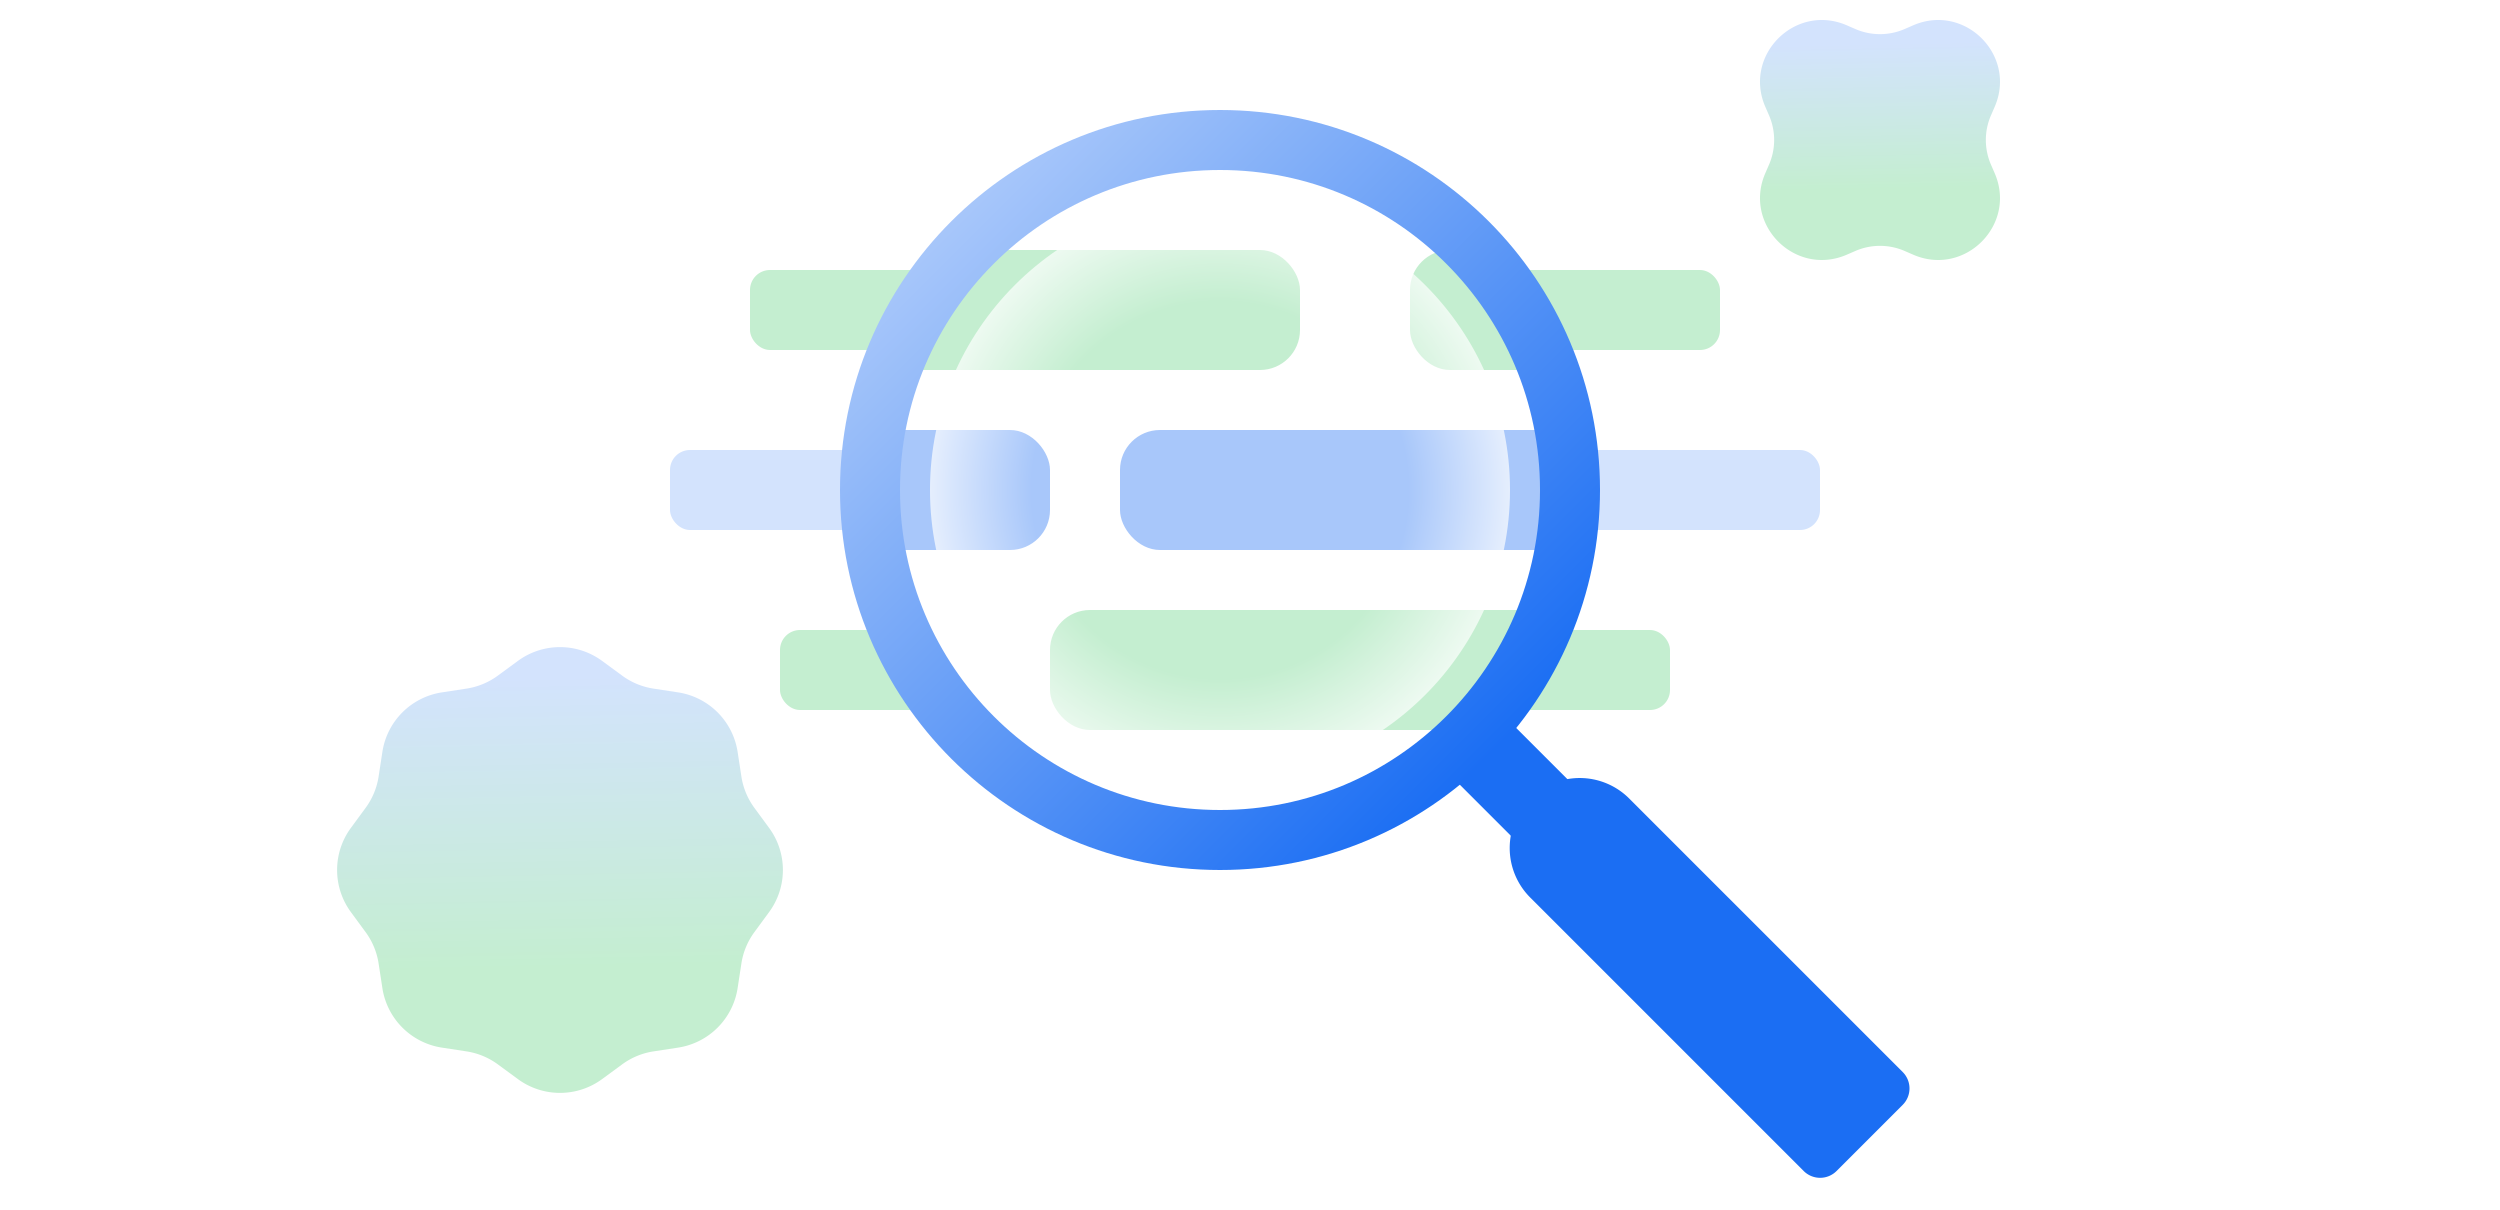 <svg xmlns="http://www.w3.org/2000/svg" width="250" height="121" fill="none" viewBox="0 0 250 121"><rect width="20" height="8" x="95" y="35" fill="#C4EED0" rx="2" transform="rotate(180 95 35)"/><rect width="21" height="8" x="172" y="35" fill="#C4EED0" rx="2" transform="rotate(180 172 35)"/><rect width="17" height="8" x="167" y="71" fill="#C4EED0" rx="2" transform="rotate(180 167 71)"/><rect width="15" height="8" x="93" y="71" fill="#C4EED0" rx="2" transform="rotate(180 93 71)"/><rect width="33" height="8" x="100" y="53" fill="#D3E3FD" rx="2" transform="rotate(180 100 53)"/><rect width="31" height="8" x="182" y="53" fill="#D3E3FD" rx="2" transform="rotate(180 182 53)"/><mask id="a" width="66" height="69" x="89" y="14" maskUnits="userSpaceOnUse" style="mask-type:alpha"><path fill="#D9D9D9" d="M102.5 14h35L155 32.5V65l-18.5 18H89V36.5L102.5 14Z"/></mask><g mask="url(#a)"><rect width="62" height="12" x="174" y="55" fill="#A8C7FA" rx="4" transform="rotate(180 174 55)"/><rect width="62" height="12" x="105" y="55" fill="#A8C7FA" rx="4" transform="rotate(180 105 55)"/><rect width="50" height="12" x="130" y="37" fill="#C4EED0" rx="4" transform="rotate(180 130 37)"/><rect width="26" height="12" x="167" y="37" fill="#C4EED0" rx="4" transform="rotate(180 167 37)"/><rect width="59" height="12" x="164" y="73" fill="#C4EED0" rx="4" transform="rotate(180 164 73)"/></g><path fill="#1B6EF3" d="m143.12 75.61 5.658-5.657 14.849 14.85-5.657 5.656z"/><path fill="#1B6EF3" d="M153.021 89.752a7 7 0 0 1 0-9.9 7 7 0 0 1 9.899 0l27.349 27.35a2.322 2.322 0 0 1 0 3.284l-6.614 6.615a2.323 2.323 0 0 1-3.285 0l-27.349-27.349Z"/><g filter="url(#b)"><path fill="url(#c)" d="M51.792 66.09a7.111 7.111 0 0 1 8.416 0l2.009 1.474a7.112 7.112 0 0 0 3.13 1.297l2.463.377a7.113 7.113 0 0 1 5.952 5.952l.377 2.463a7.112 7.112 0 0 0 1.297 3.13l1.475 2.009a7.111 7.111 0 0 1 0 8.416l-1.475 2.009a7.112 7.112 0 0 0-1.297 3.13l-.377 2.463a7.112 7.112 0 0 1-5.952 5.952l-2.463.377a7.118 7.118 0 0 0-3.13 1.297l-2.009 1.475a7.113 7.113 0 0 1-8.416 0l-2.009-1.475a7.118 7.118 0 0 0-3.13-1.297l-2.463-.377a7.112 7.112 0 0 1-5.952-5.952l-.377-2.463a7.112 7.112 0 0 0-1.297-3.13l-1.475-2.009a7.111 7.111 0 0 1 0-8.416l1.475-2.009a7.112 7.112 0 0 0 1.297-3.13l.377-2.463a7.111 7.111 0 0 1 5.952-5.952l2.463-.377a7.112 7.112 0 0 0 3.13-1.297l2.009-1.475Z"/></g><path fill="url(#d)" d="M176.532 10.68c-2.239-5.155 2.993-10.387 8.148-8.148l.853.37a6.192 6.192 0 0 0 4.934 0l.853-.37c5.155-2.239 10.387 2.993 8.148 8.148l-.37.853a6.19 6.19 0 0 0 0 4.934l.37.853c2.239 5.155-2.993 10.387-8.148 8.148l-.853-.37a6.192 6.192 0 0 0-4.934 0l-.853.37c-5.155 2.239-10.387-2.993-8.148-8.148l.37-.853a6.19 6.19 0 0 0 0-4.934l-.37-.853Z"/><circle cx="122" cy="49" r="35" stroke="url(#e)" stroke-width="6"/><circle cx="122" cy="49" r="29" fill="url(#f)"/><defs><linearGradient id="c" x1="52.364" x2="53.091" y1="67.727" y2="104.818" gradientUnits="userSpaceOnUse"><stop stop-color="#D3E3FD"/><stop offset=".785" stop-color="#C4EED0"/></linearGradient><linearGradient id="d" x1="186.182" x2="186.545" y1="4.364" y2="22.909" gradientUnits="userSpaceOnUse"><stop stop-color="#D3E3FD"/><stop offset=".785" stop-color="#C4EED0"/></linearGradient><linearGradient id="e" x1="94.5" x2="148.5" y1="22" y2="76" gradientUnits="userSpaceOnUse"><stop stop-color="#A8C7FA"/><stop offset="1" stop-color="#1B6EF3"/></linearGradient><radialGradient id="f" cx="0" cy="0" r="1" gradientTransform="matrix(0 29 -29 0 122 49)" gradientUnits="userSpaceOnUse"><stop offset=".65" stop-color="#fff" stop-opacity="0"/><stop offset="1" stop-color="#fff" stop-opacity=".7"/></radialGradient><filter id="b" width="48.368" height="48.368" x="31.816" y="62.816" color-interpolation-filters="sRGB" filterUnits="userSpaceOnUse"><feFlood flood-opacity="0" result="BackgroundImageFix"/><feGaussianBlur in="BackgroundImageFix" stdDeviation=".947"/><feComposite in2="SourceAlpha" operator="in" result="effect1_backgroundBlur_603_34602"/><feBlend in="SourceGraphic" in2="effect1_backgroundBlur_603_34602" result="shape"/></filter></defs></svg>